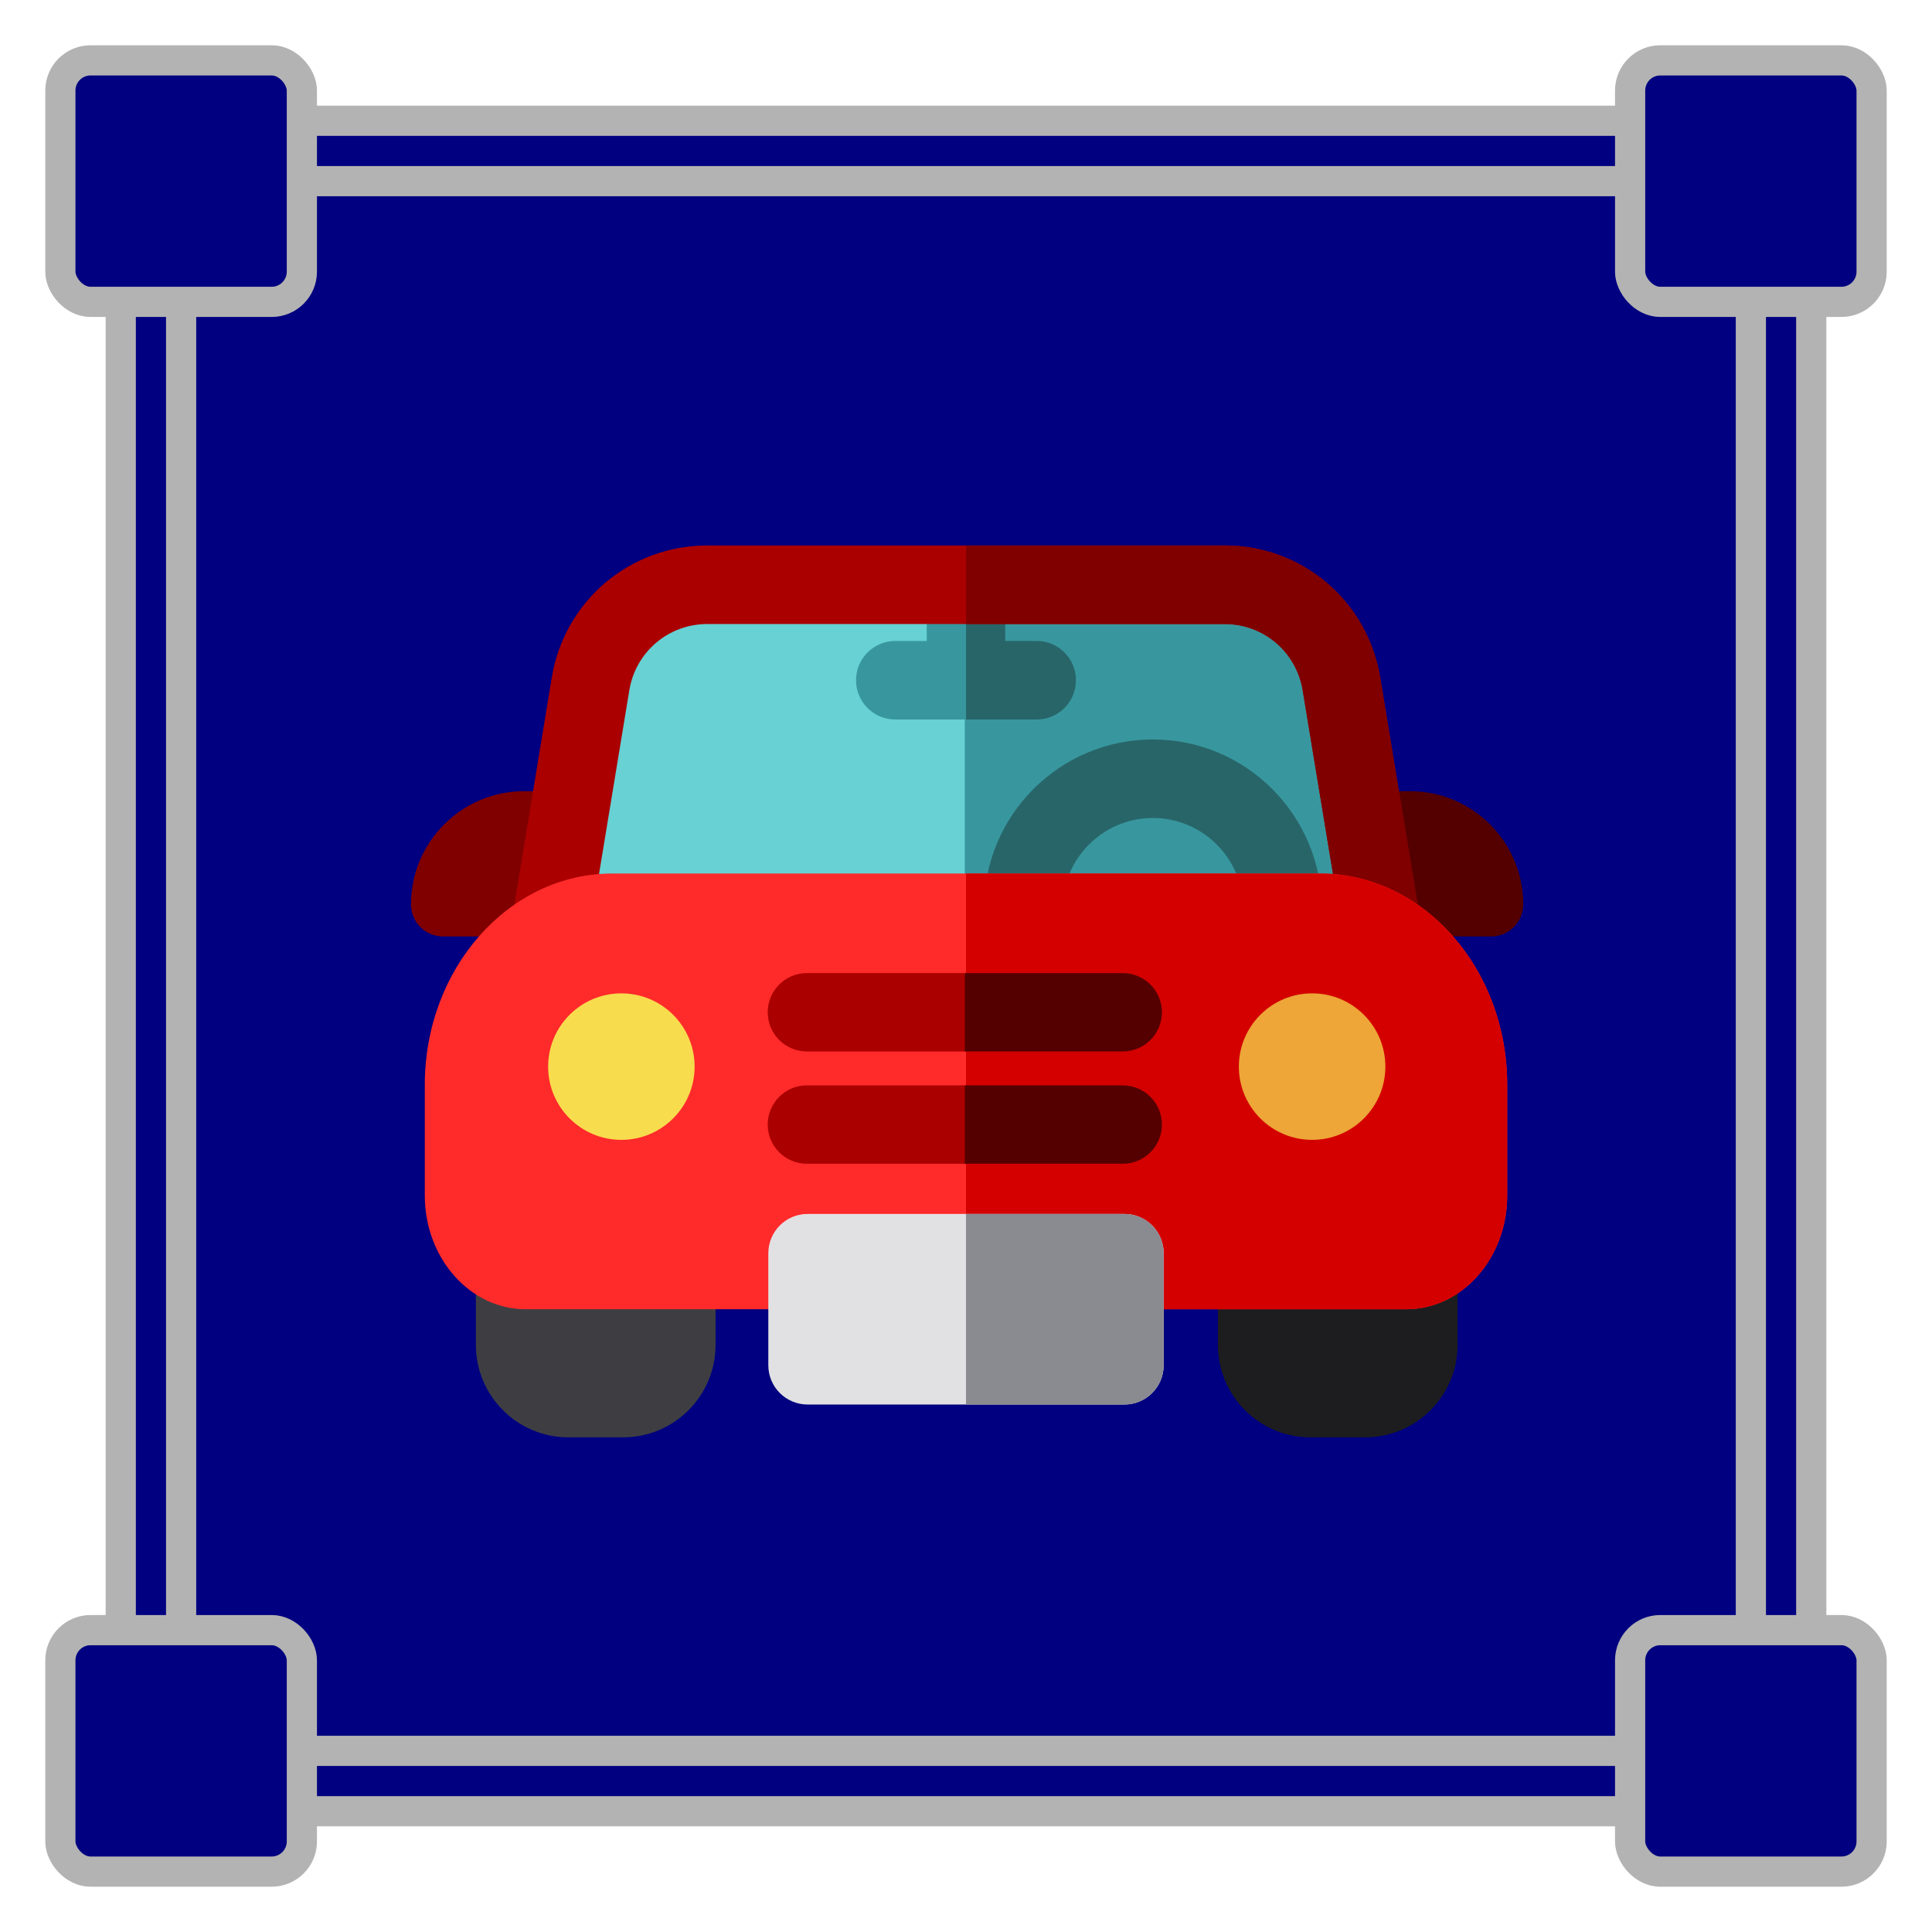 <?xml version="1.0" encoding="UTF-8" standalone="no"?>
<svg
   width="512"
   height="512"
   viewBox="0 0 135.467 135.467"
   version="1.1"
   id="svg8"
   sodipodi:docname="vehicles.svg"
   inkscape:version="1.1.2 (0a00cf5339, 2022-02-04)"
   xmlns:inkscape="http://www.inkscape.org/namespaces/inkscape"
   xmlns:sodipodi="http://sodipodi.sourceforge.net/DTD/sodipodi-0.dtd"
   xmlns="http://www.w3.org/2000/svg"
   xmlns:svg="http://www.w3.org/2000/svg"
   xmlns:rdf="http://www.w3.org/1999/02/22-rdf-syntax-ns#"
   xmlns:cc="http://creativecommons.org/ns#"
   xmlns:dc="http://purl.org/dc/elements/1.1/">
  <defs
     id="defs2">
    <marker
       style="overflow:visible;"
       id="Arrow1Mend"
       refX="0.0"
       refY="0.0"
       orient="auto"
       inkscape:stockid="Arrow1Mend"
       inkscape:isstock="true">
      <path
         transform="scale(0.4) rotate(180) translate(10,0)"
         style="fill-rule:evenodd;stroke:#ffffff;stroke-width:1pt;stroke-opacity:1;fill:#ffffff;fill-opacity:1"
         d="M 0.0,0.0 L 5.0,-5.0 L -12.5,0.0 L 5.0,5.0 L 0.0,0.0 z "
         id="path868" />
    </marker>
    <marker
       style="overflow:visible;"
       id="marker1227"
       refX="0.0"
       refY="0.0"
       orient="auto"
       inkscape:stockid="Arrow1Lend"
       inkscape:isstock="true">
      <path
         transform="scale(0.8) rotate(180) translate(12.5,0)"
         style="fill-rule:evenodd;stroke:#ffffff;stroke-width:1pt;stroke-opacity:1;fill:#ffffff;fill-opacity:1"
         d="M 0.0,0.0 L 5.0,-5.0 L -12.5,0.0 L 5.0,5.0 L 0.0,0.0 z "
         id="path1225" />
    </marker>
    <marker
       style="overflow:visible;"
       id="Arrow1Lend"
       refX="0.0"
       refY="0.0"
       orient="auto"
       inkscape:stockid="Arrow1Lend"
       inkscape:isstock="true">
      <path
         transform="scale(0.8) rotate(180) translate(12.5,0)"
         style="fill-rule:evenodd;stroke:#ffffff;stroke-width:1pt;stroke-opacity:1;fill:#ffffff;fill-opacity:1"
         d="M 0.0,0.0 L 5.0,-5.0 L -12.5,0.0 L 5.0,5.0 L 0.0,0.0 z "
         id="path862" />
    </marker>
  </defs>
  <sodipodi:namedview
     id="base"
     pagecolor="#ffffff"
     bordercolor="#666666"
     borderopacity="1.0"
     inkscape:pageopacity="0"
     inkscape:pageshadow="2"
     inkscape:zoom="0.9899495"
     inkscape:cx="651.54839"
     inkscape:cy="219.2031"
     inkscape:document-units="mm"
     inkscape:current-layer="layer1"
     inkscape:document-rotation="0"
     showgrid="true"
     inkscape:window-width="1519"
     inkscape:window-height="842"
     inkscape:window-x="2307"
     inkscape:window-y="364"
     inkscape:window-maximized="0"
     inkscape:snap-grids="true"
     units="px"
     inkscape:pagecheckerboard="false">
    <inkscape:grid
       type="xygrid"
       id="grid876"
       empcolor="#000000"
       empopacity="0.396"
       color="#757575"
       opacity="0.286"
       empspacing="4"
       units="px"
       spacingx="2.117"
       spacingy="2.117" />
  </sodipodi:namedview>
  <g
     inkscape:groupmode="layer"
     id="layer2"
     inkscape:label="Background"
     sodipodi:insensitive="true">
    <rect
       style="opacity:0.997;fill:#000080;fill-opacity:1;stroke:#b3b3b3;stroke-width:2.117;stroke-miterlimit:4;stroke-dasharray:none;stroke-opacity:1;stop-color:#000000"
       id="rect957"
       width="118.533"
       height="118.533"
       x="8.467"
       y="8.467"
       rx="8.467"
       ry="8.467" />
    <rect
       style="opacity:0.997;fill:#000080;fill-opacity:1;stroke:#b3b3b3;stroke-width:2.117;stroke-miterlimit:4;stroke-dasharray:none;stroke-opacity:1;stop-color:#000000"
       id="rect1598"
       width="110.067"
       height="110.067"
       x="12.7"
       y="12.7"
       rx="2.117"
       ry="2.117" />
    <rect
       style="opacity:0.997;fill:#000080;fill-opacity:1;stroke:#b3b3b3;stroke-width:2.117;stroke-miterlimit:4;stroke-dasharray:none;stroke-opacity:1;stop-color:#000000"
       id="rect1295"
       width="16.933"
       height="16.933"
       x="4.233"
       y="4.233"
       rx="2.117"
       ry="2.117" />
    <rect
       style="opacity:0.997;fill:#000080;fill-opacity:1;stroke:#b3b3b3;stroke-width:2.117;stroke-miterlimit:4;stroke-dasharray:none;stroke-opacity:1;stop-color:#000000"
       id="rect1295-0"
       width="16.933"
       height="16.933"
       x="114.3"
       y="4.233"
       rx="2.117"
       ry="2.117" />
    <rect
       style="opacity:0.997;fill:#000080;fill-opacity:1;stroke:#b3b3b3;stroke-width:2.117;stroke-miterlimit:4;stroke-dasharray:none;stroke-opacity:1;stop-color:#000000"
       id="rect1295-6"
       width="16.933"
       height="16.933"
       x="4.233"
       y="114.3"
       rx="2.117"
       ry="2.117" />
    <rect
       style="opacity:0.997;fill:#000080;fill-opacity:1;stroke:#b3b3b3;stroke-width:2.117;stroke-miterlimit:4;stroke-dasharray:none;stroke-opacity:1;stop-color:#000000"
       id="rect1295-2"
       width="16.933"
       height="16.933"
       x="114.3"
       y="114.3"
       rx="2.117"
       ry="2.117" />
  </g>
  <g
     inkscape:label="Icon"
     inkscape:groupmode="layer"
     id="layer1">
    <polygon
       style="fill:#67d1d3;stroke-width:2.714"
       points="439.965,220.168 70.996,220.168 95.1,77.537 415.861,77.537 "
       id="polygon106"
       transform="matrix(0.152,0,0,0.152,28.818,30.52)" />
    <polygon
       style="fill:#38979e;stroke-width:2.714"
       points="255.48,220.168 439.965,220.168 415.861,77.537 255.48,77.537 "
       id="polygon108"
       transform="matrix(0.152,0,0,0.152,28.818,30.52)" />
    <path
       style="fill:#286569;stroke-width:0.413"
       d="m 80.835,75.53 c -6.529,0 -11.841,-5.312 -11.841,-11.841 0,-6.529 5.312,-11.841 11.841,-11.841 6.529,0 11.841,5.312 11.841,11.841 0,6.529 -5.312,11.841 -11.841,11.841 z m 0,-18.174 c -3.492,0 -6.333,2.841 -6.333,6.333 0,3.492 2.841,6.333 6.333,6.333 3.492,0 6.333,-2.841 6.333,-6.333 0,-3.492 -2.841,-6.333 -6.333,-6.333 z"
       id="path110" />
    <path
       style="fill:#38979e;stroke-width:0.413"
       d="M 72.69,44.943 H 70.487 V 41.902 H 64.98 v 3.041 h -2.203 c -1.521,0 -2.754,1.233 -2.754,2.754 0,1.521 1.233,2.754 2.754,2.754 h 9.913 c 1.521,0 2.754,-1.233 2.754,-2.754 0,-1.521 -1.233,-2.754 -2.754,-2.754 z"
       id="path112" />
    <path
       style="fill:#286569;stroke-width:0.413"
       d="m 72.69,44.943 h -2.203 v -3.041 h -2.754 v 8.548 h 4.957 c 1.521,0 2.754,-1.233 2.754,-2.754 0,-1.521 -1.233,-2.754 -2.754,-2.754 z"
       id="path114" />
    <path
       style="fill:#550000;stroke-width:0.413"
       d="m 98.869,55.476 h -3.605 c -0.657,0 -1.281,0.288 -1.709,0.788 -0.427,0.5 -0.613,1.162 -0.51,1.811 0.272,1.709 0.523,3.543 0.77,5.605 0.135,1.129 1.093,1.98 2.23,1.98 h 8.514 c 1.241,0 2.246,-1.006 2.246,-2.246 3e-4,-4.376 -3.56,-7.937 -7.937,-7.937 z"
       id="path116" />
    <path
       style="fill:#800000;stroke-width:0.413"
       d="m 39.947,55.476 h -3.192 c -4.377,0 -7.937,3.561 -7.937,7.938 0,1.241 1.006,2.246 2.246,2.246 h 8.104 c 1.077,0 2.002,-0.764 2.206,-1.821 l 0.016,-0.08 c 0.011,-0.057 0.022,-0.113 0.033,-0.17 0,-9.14e-4 1.52e-4,-0.002 3.04e-4,-0.002 0.063,-0.343 0.125,-0.703 0.188,-1.101 0.007,-0.042 0.033,-0.223 0.062,-0.425 0.028,-0.193 0.058,-0.408 0.073,-0.507 0.007,-0.04 0.014,-0.081 0.019,-0.122 0.093,-0.726 0.179,-1.458 0.261,-2.167 0.05,-0.424 0.099,-0.848 0.15,-1.272 0.077,-0.638 -0.123,-1.279 -0.549,-1.76 -0.426,-0.481 -1.038,-0.756 -1.681,-0.756 z m 1.596,6.683 c 0.085,-0.168 0.15,-0.349 0.191,-0.54 -0.04,0.19 -0.104,0.371 -0.191,0.54 z"
       id="path118" />
    <path
       style="fill:#aa0000;stroke-width:0.413"
       d="M 96.765,67.123 H 38.702 c -0.809,0 -1.576,-0.355 -2.1,-0.972 -0.523,-0.616 -0.749,-1.432 -0.618,-2.23 l 2.706,-16.416 c 0.884,-5.364 5.472,-9.258 10.908,-9.258 h 36.268 c 5.437,0 10.024,3.893 10.908,9.258 l 2.706,16.416 c 0.132,0.798 -0.094,1.613 -0.617,2.23 -0.523,0.616 -1.291,0.972 -2.1,0.972 z M 41.947,61.616 H 93.52 L 91.341,48.401 c -1.52e-4,0 -1.52e-4,0 -1.52e-4,0 -0.444,-2.692 -2.746,-4.646 -5.474,-4.646 H 49.6 c -2.728,0 -5.031,1.954 -5.474,4.646 z"
       id="path120" />
    <path
       style="fill:#800000;stroke-width:0.413"
       d="M 96.775,47.505 C 95.891,42.141 91.304,38.247 85.867,38.247 H 67.733 v 5.507 H 85.867 c 2.728,0 5.031,1.954 5.474,4.646 0,0 0,0 1.53e-4,0 l 2.178,13.215 H 67.733 v 5.507 h 29.031 c 0.809,0 1.576,-0.355 2.1,-0.972 0.523,-0.616 0.749,-1.432 0.617,-2.23 z"
       id="path122" />
    <path
       style="fill:#3e3e42;stroke-width:0.413"
       d="M 47.421,82.819 H 36.122 c -1.521,0 -2.754,1.233 -2.754,2.754 v 8.731 c 0,3.571 2.906,6.477 6.477,6.477 h 3.852 c 3.571,0 6.477,-2.906 6.477,-6.477 v -8.731 c 1.53e-4,-1.521 -1.233,-2.754 -2.753,-2.754 z"
       id="path124" />
    <path
       style="fill:#1d1d1f;stroke-width:0.413"
       d="M 99.449,82.819 H 88.15 c -1.521,0 -2.754,1.233 -2.754,2.754 v 8.731 c 0,3.571 2.906,6.477 6.477,6.477 h 3.852 c 3.571,0 6.477,-2.906 6.477,-6.477 v -8.731 c 1.5e-4,-1.521 -1.233,-2.754 -2.754,-2.754 z"
       id="path126" />
    <path
       style="fill:#ff2a2a;stroke-width:0.413"
       d="M 92.546,61.249 H 42.92 c -7.242,0 -13.134,6.648 -13.134,14.819 v 7.761 c 0,4.395 3.169,7.971 7.065,7.971 h 61.765 c 3.896,0 7.065,-3.576 7.065,-7.971 V 76.068 C 105.681,67.897 99.789,61.249 92.546,61.249 Z"
       id="path128" />
    <g
       id="g134"
       style="stroke-width:2.714;fill:#aa0000"
       transform="matrix(0.152,0,0,0.152,28.818,30.52)">
	<path
   style="fill:#aa0000;stroke-width:2.714"
   d="M 328.328,284.252 H 182.632 c -9.984,0 -18.078,-8.094 -18.078,-18.078 0,-9.984 8.094,-18.078 18.078,-18.078 h 145.697 c 9.984,0 18.078,8.094 18.078,18.078 0,9.984 -8.095,18.078 -18.079,18.078 z"
   id="path130" />

	<path
   style="fill:#aa0000;stroke-width:2.714"
   d="M 328.328,336.048 H 182.632 c -9.984,0 -18.078,-8.094 -18.078,-18.078 0,-9.984 8.094,-18.078 18.078,-18.078 h 145.697 c 9.984,0 18.078,8.094 18.078,18.078 0,9.984 -8.095,18.078 -18.079,18.078 z"
   id="path132" />

</g>
    <path
       style="fill:#d40000;stroke-width:0.413"
       d="M 92.546,61.249 H 67.733 v 30.552 h 30.883 c 3.896,0 7.065,-3.576 7.065,-7.971 V 76.068 c 0,-8.172 -5.892,-14.82 -13.135,-14.82 z"
       id="path136" />
    <g
       id="g142"
       style="stroke-width:2.714;fill:#550000"
       transform="matrix(0.152,0,0,0.152,28.818,30.52)">
	<path
   style="fill:#550000;stroke-width:2.714"
   d="M 328.328,248.096 H 255.48 v 36.156 h 72.848 c 9.984,0 18.078,-8.094 18.078,-18.078 0,-9.984 -8.094,-18.078 -18.078,-18.078 z"
   id="path138" />

	<path
   style="fill:#550000;stroke-width:2.714"
   d="M 328.328,299.892 H 255.48 v 36.156 h 72.848 c 9.984,0 18.078,-8.094 18.078,-18.078 0,-9.984 -8.094,-18.078 -18.078,-18.078 z"
   id="path140" />

</g>
    <path
       style="fill:#e1e1e3;stroke-width:0.413"
       d="M 78.84,98.482 H 56.627 c -1.521,0 -2.754,-1.233 -2.754,-2.754 V 87.872 c 0,-1.521 1.233,-2.754 2.754,-2.754 h 22.213 c 1.521,0 2.754,1.233 2.754,2.754 v 7.856 c 1.52e-4,1.521 -1.233,2.754 -2.753,2.754 z"
       id="path144" />
    <path
       style="fill:#8a8a91;stroke-width:0.413"
       d="M 78.84,85.119 H 67.733 v 13.363 h 11.106 c 1.521,0 2.754,-1.233 2.754,-2.754 v -7.856 c 0,-1.521 -1.233,-2.754 -2.754,-2.754 z"
       id="path146" />
    <circle
       style="fill:#f7dc4d;stroke-width:0.413"
       cx="43.569"
       cy="74.788"
       r="5.136"
       id="circle148" />
    <circle
       style="fill:#eda637;stroke-width:0.413"
       cx="92.002"
       cy="74.788"
       r="5.136"
       id="circle150" />
  </g>
</svg>
